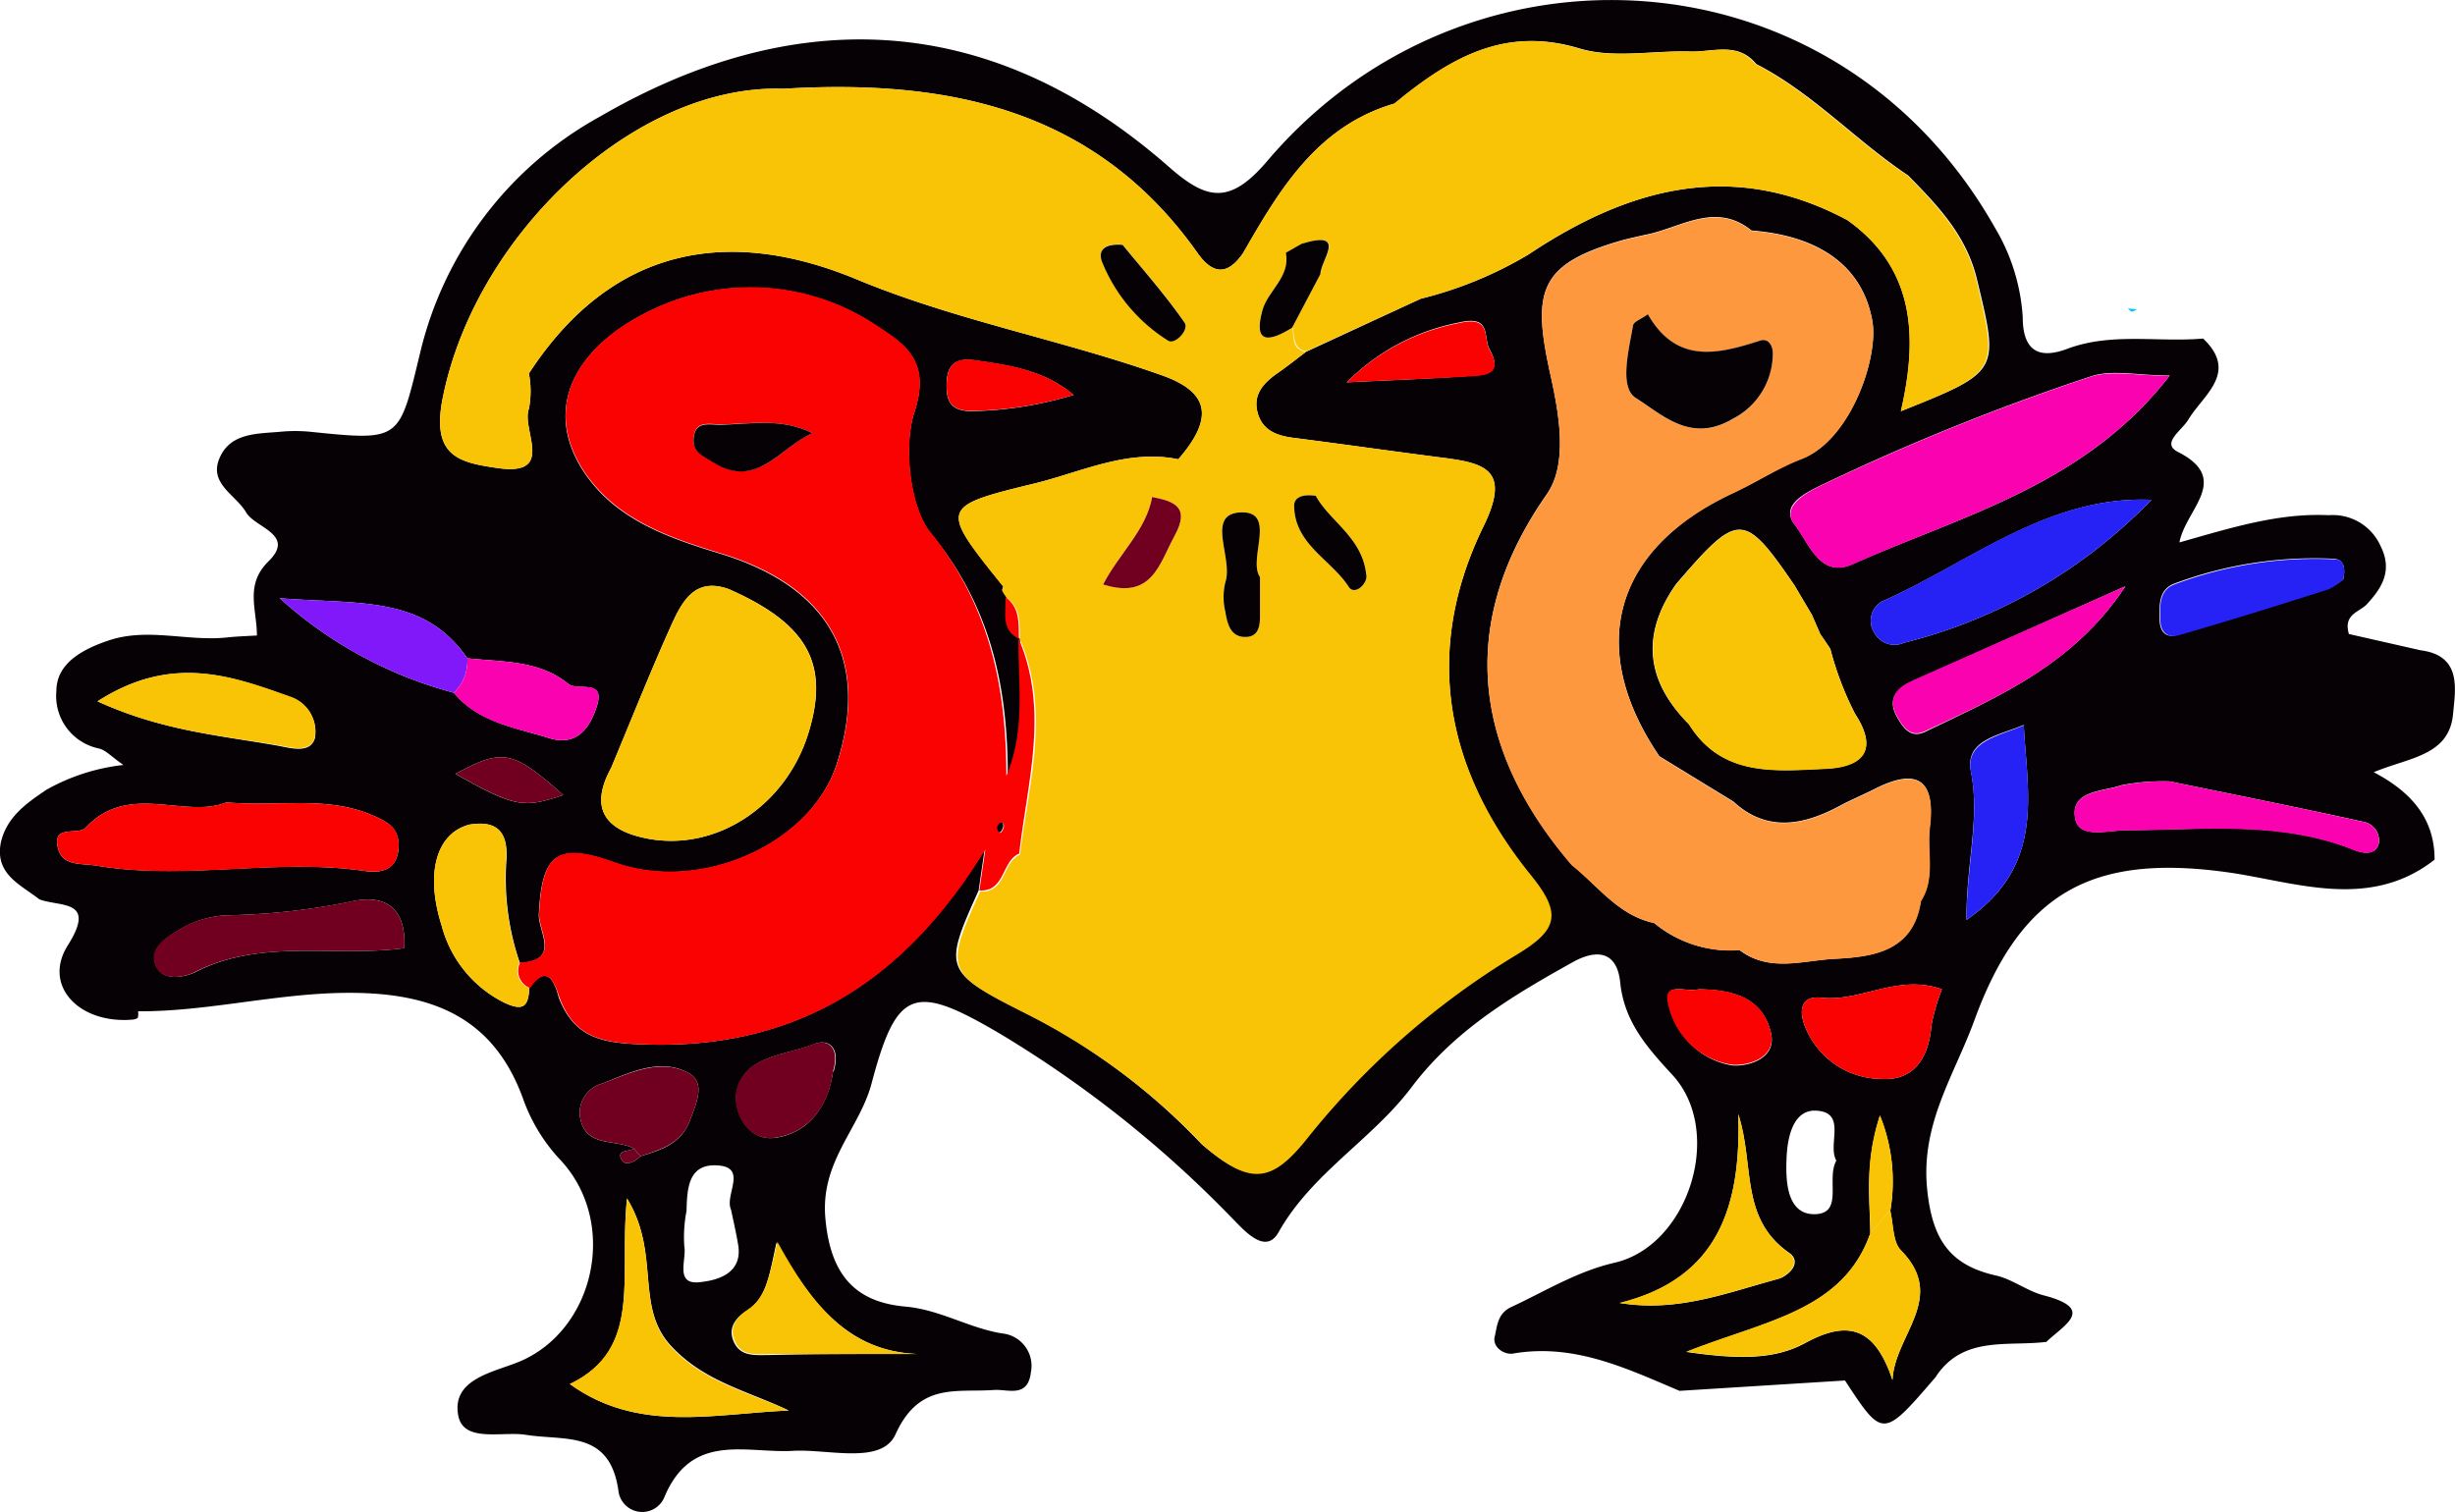 <svg xmlns="http://www.w3.org/2000/svg" width="165.89" height="102.22" viewBox="0 0 165.89 102.22">
  <defs>
    <style>
      .cls-1 {
        fill: #050105;
      }

      .cls-2 {
        fill: #03c6fd;
      }

      .cls-3 {
        fill: #fa0102;
      }

      .cls-4 {
        fill: #fb02b1;
      }

      .cls-5 {
        fill: #2622f6;
      }

      .cls-6 {
        fill: #fac406;
      }

      .cls-7 {
        fill: #710020;
      }

      .cls-8 {
        fill: #8018fa;
      }

      .cls-9 {
        fill: #fd983f;
      }
    </style>
  </defs>
  <g id="Layer_2" data-name="Layer 2">
    <g id="Layer_1-2" data-name="Layer 1">
      <g>
        <path class="cls-1" d="M113.49,94c-3.59-1.52-7.13-3.23-11.25-2.52-.58.1-1.41-.42-1.24-1.14s.19-1.57,1.11-2c2.3-1.07,4.46-2.42,7-3,5-1.16,7.43-8.87,3.9-12.69-1.72-1.87-3.26-3.6-3.53-6.26-.21-2.07-1.55-2.28-3.19-1.37-4.06,2.26-8,4.6-10.9,8.45-2.67,3.55-6.74,5.8-9,9.82-.89,1.56-2.32-.14-3.22-1.05A76.7,76.7,0,0,0,67.6,69.88c-5.82-3.43-7-3.11-8.71,3.36-.82,3.06-3.45,5.24-3.12,9.07s2,5.71,5.46,6c2.32.22,4.25,1.45,6.49,1.81a2.2,2.2,0,0,1,1.94,2.62c-.2,1.76-1.55,1.14-2.47,1.2-2.58.19-5.07-.55-6.68,3-.93,2.05-4.45,1-6.84,1.11-3.21.21-6.94-1.34-8.8,3.19a1.62,1.62,0,0,1-3.07-.4c-.55-4.21-3.59-3.44-6.28-3.87-1.59-.25-4.23.57-4.56-1.33-.44-2.46,2.42-2.9,4.15-3.62,5.08-2.14,6.71-9.39,2.76-13.62a11.82,11.82,0,0,1-2.56-4.24c-2-5.39-6.07-7.06-11.69-7.06-5.15,0-10.09,1.43-15.15,1.23.39,0,1-.53.85.43,0,.07-.23.14-.36.15-3.59.31-6.09-2.27-4.39-5,2-3.16-.5-2.59-1.91-3.13-1.28-1-3-1.69-2.61-3.8.38-1.75,1.72-2.68,3.08-3.6a13.66,13.66,0,0,1,5.21-1.68c-.81-.56-1.19-1-1.64-1.11a3.62,3.62,0,0,1-2.89-3.89c0-1.89,1.81-2.84,3.55-3.42,2.64-.88,5.34.09,8-.2.65-.07,1.31-.09,2-.13,0-1.79-.83-3.41.77-5,1.88-1.83-.89-2.27-1.5-3.32-.7-1.2-2.53-1.93-1.8-3.66s2.55-1.65,4.12-1.79a10.49,10.49,0,0,1,2,0c6.22.64,6,.6,7.47-5.46A24.73,24.73,0,0,1,40.54,7.88C53.05.62,66.4.22,79,11.29c2.54,2.23,4.1,2.58,6.65-.43,13.44-15.8,38.46-14.42,49.17,4.56a13.4,13.4,0,0,1,1.86,6c0,2.59,1.39,2.76,3,2.16,3-1.13,6.13-.43,9.19-.7,2.42,2.31,0,3.81-1,5.48-.44.74-1.86,1.59-.71,2.18,3.66,1.85.52,3.88.11,6.12,3.53-1,6.69-2,10.08-1.84a3.54,3.54,0,0,1,3.51,2.08c.82,1.64.13,2.8-.94,3.95-.5.53-1.59.65-1.2,2l4.85,1.1c2.81.36,2.34,2.65,2.19,4.3-.26,2.85-3,2.94-5.36,3.94,2.49,1.31,4.12,3.1,4.11,5.91-4.47,3.51-9.57,1.45-14.09.84-9-1.23-13.84,1.34-17,10-1.37,3.75-3.63,7-3.2,11.4.33,3.3,1.43,5.14,4.63,5.86,1.13.25,2.13,1.06,3.26,1.35,3.54.92,1.35,2,.17,3.14-2.65.33-5.66-.45-7.5,2.4-3.55,4.12-3.55,4.12-6.11.21ZM46.39,81.84a9.27,9.27,0,0,0-.15,2.39c.17.88-.66,2.59,1,2.43,1.13-.11,3-.53,2.63-2.58-.13-.78-.31-1.55-.47-2.32-.47-1,1.2-2.92-1-3C46.48,78.68,46.43,80.4,46.39,81.84Zm-3.11-3.7c1.4-.42,2.75-.83,3.35-2.44.43-1.16,1.1-2.56-.15-3.21-1.9-1-3.92,0-5.75.73a2.07,2.07,0,0,0-1.56,2.08c.24,2.35,2.4,1.62,3.67,2.33-.33.22-1.22.06-.83.76C42.27,78.85,42.9,78.51,43.28,78.14ZM31.72,55.73c-2.25.59-3,3.3-1.87,6.85a8.11,8.11,0,0,0,4.26,5.2c1.34.62,1.59.14,1.66-1,1.37-2,1.86.19,2,.68,1,2.54,2.71,3,5.28,3.11,10.26.49,17.78-3.85,23.48-13.15l-.4,2.76c-2.38,5.26-2.35,5.49,2.9,8.15a43,43,0,0,1,12.17,9c3.17,2.71,4.6,2.61,7.06-.49a53.36,53.36,0,0,1,14.12-12.38c2.72-1.65,3.13-2.71,1-5.34C97.64,52,96.14,44,100.23,35.6c1.88-3.84.15-4.3-2.78-4.67-3.35-.43-6.7-.91-10.06-1.34-1.14-.15-2.11-.51-2.42-1.74s.45-2,1.38-2.65c.65-.45,1.27-.95,1.9-1.42L96,20.19a26.61,26.61,0,0,0,7.3-3c6.79-4.53,13.83-6.44,21.54-2.31,4.52,3.22,4.79,7.81,3.61,12.91,6.71-2.68,6.64-2.67,5.15-8.87-.71-3-2.63-5-4.67-7.07-3.53-2.35-6.43-5.56-10.25-7.52-1.24-1.52-2.92-.81-4.43-.85-2.52-.08-5.22.49-7.53-.21-4.77-1.44-8.31.43-11.78,3.16L94.22,7C89,8.53,86.47,12.8,84,17.1c-1,1.46-2,1.53-3.08,0C74,7.31,64,5.34,52.93,6c-10-.34-20.77,9.82-23,20.83-.82,4,1.06,4.42,3.67,4.8,4,.59,1.6-2.6,2.14-4a6.43,6.43,0,0,0,0-2.39c5.57-8.55,13.44-10,22.22-6.33,6.7,2.77,13.78,4.05,20.54,6.45,3.2,1.13,3.57,2.86,1.12,5.68-3.43-.7-6.51.85-9.69,1.63-6.45,1.57-6.44,1.63-2.14,6.94,0,.1-.09.21-.06.28a3,3,0,0,0,.28.44c.09,1-.35,2.19.91,2.83l0,0c0,3.09.49,6.23-.82,9.31,0-6.06-1.15-11.51-5.22-16.44-1.41-1.71-1.85-5.89-1.1-8.16,1.08-3.29-.45-4.47-2.36-5.71a15.35,15.35,0,0,0-14.93-1.41c-5.46,2.42-8,6.71-5,11.2,2.12,3.16,5.63,4.39,9.14,5.46,7.42,2.25,10.17,7.2,7.91,14.22-1.74,5.43-9.18,8.75-15,6.68-3.89-1.39-4.93-.63-5.13,3.48-.06,1.16,1.51,3.14-1.28,3.29a17.52,17.52,0,0,1-.91-6.92C34.35,56.26,33.62,55.42,31.72,55.73Zm89.54-16.17c-3.43-5-3.78-5-8-.09-2.4,3.41-2.05,6.56.87,9.48,2.22,3.57,5.85,3.15,9.21,3,2.18-.09,3.79-1,2-3.73a21.35,21.35,0,0,1-1.66-4.37l-.68-1-.56-1.29ZM31.58,44.49c-2.95-4.29-7.38-3.63-12.68-4.06a28.4,28.4,0,0,0,11.77,6.39c1.66,2,4.15,2.35,6.43,3.06,1.76.55,2.69-.52,3.2-2.06.69-2-1.25-1.08-1.9-1.6C36.41,44.6,33.94,44.75,31.58,44.49Zm94.8,38.88c-1.85,5.22-7,5.86-12.43,8,3.65.54,6,.49,8-.58,3-1.66,4.77-1,5.93,2.49.14-3.07,3.73-5.55.57-8.77-.56-.57-.5-1.76-.72-2.67a11.83,11.83,0,0,0-.7-6.43C126,78.66,126.35,81,126.38,83.37ZM41.3,51.89c-1.54,2.81-.33,4.26,2.47,4.79,4.64.88,9.33-2.22,10.85-7.11,1.45-4.67,0-7.39-5.36-9.75-2.3-.84-3.16.82-3.88,2.39C43.94,45.4,42.65,48.66,41.3,51.89Zm70.47,10.49a8.08,8.08,0,0,0,5.77,1.83c2,1.52,4.27.7,6.38.59,2.57-.13,5.35-.46,5.86-3.9,1-1.56.4-3.32.61-5,.4-3.12-.76-4.07-3.68-2.6-.8.41-1.63.75-2.43,1.18-2.36,1.26-4.86,1.81-7.15-.31l-5-3.06c-5-7.36-3.06-14.06,5-17.81,1.55-.72,3-1.68,4.59-2.29,3.32-1.26,5.23-6.82,4.8-9.31-.63-3.62-3.47-5.76-8.16-6.12-2.48-2-4.81-.15-7.2.29-.52.12-1,.22-1.56.37-5.61,1.61-6.08,3.41-4.85,9,.53,2.42,1.27,6-.22,8.15-7,10-3.82,18.67,1.68,25.06C108,59.88,109.35,61.87,111.77,62.38Zm34.83-37c-2.15,0-3.91-.43-5.35.07a155.4,155.4,0,0,0-18.33,7.41c-1,.5-2.64,1.32-1.65,2.59s1.71,3.66,3.92,2.67C132.63,34.82,140.87,32.79,146.6,25.4ZM15.3,54.23c-2.84,1.14-6.61-1.4-9.5,1.7-.52.56-2.24-.24-1.9,1.33.28,1.32,1.6,1.07,2.65,1.25,6,1,12.05-.52,18.06.35,1.09.16,2.19,0,2.32-1.51C27,56,26.3,55.59,25.17,55.1,22.05,53.76,18.82,54.54,15.3,54.23ZM145.38,33.78c-7-.29-12.28,4.25-18.23,6.88a1.5,1.5,0,0,0-.49,2.12,1.55,1.55,0,0,0,2,.66A35.08,35.08,0,0,0,145.38,33.78ZM42.37,81c-.57,5.27,1.11,10.19-3.86,12.54,4.63,3.34,9.74,2,14.79,1.79C50.53,94,47.63,93.4,45.38,91,42.86,88.32,44.67,84.75,42.37,81ZM143.62,39.62,129.33,46c-1.09.48-1.87,1.18-1.14,2.47.39.67.87,1.46,1.88,1C135,47.09,140.12,44.93,143.62,39.62Zm3,13.19a14.54,14.54,0,0,0-3.27.26c-1.27.44-3.53.35-3.11,2.3.29,1.33,2.21.74,3.51.73,5.15,0,10.37-.69,15.36,1.35.55.22,1.43.38,1.64-.47a1.3,1.3,0,0,0-1.09-1.45C155.16,54.54,150.66,53.64,146.61,52.81ZM6.59,47.4c4.38,2,8.34,2.31,12.19,3,.81.14,2.18.58,2.5-.51a2.47,2.47,0,0,0-1.68-2.78C15.64,45.67,11.59,44.19,6.59,47.4ZM27.32,64.08c.15-2.84-1.41-3.69-3.72-3.12a45.53,45.53,0,0,1-8.3.9,6.85,6.85,0,0,0-3,.87c-.83.51-2.13,1.21-1.83,2.32.36,1.36,2,1,2.73.65C17.68,63.39,22.58,64.72,27.32,64.08ZM117.46,75.3c.19,6.14-1.29,11.1-8,12.76,3.91.65,7.27-.7,10.68-1.62.71-.19,1.67-1.12.77-1.76C117.54,82.34,118.58,78.76,117.46,75.3Zm40.89-36.17c.17-.92-.07-1.36-.71-1.37a27,27,0,0,0-10.79,1.71c-1,.44-.94,1.46-.92,2.42s.56,1.24,1.26,1c3.39-1,6.75-2,10.11-3.1A3.81,3.81,0,0,0,158.35,39.13ZM131.22,66.86c-3-1.06-5.48.87-8.14.57-1.4-.16-1.51.86-1.15,1.84a5.59,5.59,0,0,0,5.22,3.65c2.21.13,3.19-1.47,3.36-3.61A13.08,13.08,0,0,1,131.22,66.86Zm1.66-4.69c5.34-3.67,4.11-8.5,3.87-13.18-1.64.72-4,1-3.57,3.15C133.81,55.33,132.85,58.37,132.88,62.17ZM62,91.51c-4.61-.18-7.07-3.27-9.54-7.51-.51,2.43-.73,3.78-2,4.58-.7.46-1.26,1.09-.92,2,.43,1.13,1.45,1,2.39,1C55.28,91.5,58.62,91.51,62,91.51Zm-5.67-19.1c.5-1.65-.38-2.23-1.33-1.84-1.89.77-4.62.75-5.19,3.09-.32,1.29.62,3.53,2.62,3.23C54.83,76.52,56,74.53,56.29,72.41Zm58.47-5.55c-.86.23-2.46-.57-2,1A5.21,5.21,0,0,0,117,72c1,.12,3.09-.4,2.67-2.18C119.09,67.31,116.88,66.89,114.76,66.86ZM91,25.84c3.43-.17,5.82-.25,8.21-.43,1-.07,2.41-.05,1.45-1.79-.46-.84.17-2.36-2.09-1.82A14.57,14.57,0,0,0,91,25.84Zm-18.46.85c-2-1.69-4.36-2-6.71-2.34-1.06-.14-1.79.13-1.86,1.44s.25,2,1.71,2A25.39,25.39,0,0,0,72.55,26.69Zm51.54,51.74c-.62-1.11.79-3.32-1.45-3.37-1.55,0-1.87,2-1.91,3.28-.06,1.43,0,3.78,1.94,3.72S123.38,79.68,124.09,78.43ZM30.77,52.3c4,2.25,4.58,2.35,7.29,1.43C34.62,50.69,34,50.57,30.77,52.3Z"/>
        <path class="cls-2" d="M144.39,20.9c-.11.06-.22.17-.33.16s-.19-.14-.28-.21Z"/>
        <path class="cls-3" d="M68.82,43.13c2.09,4.85.6,9.7.05,14.56-1.21.5-.93,2.59-2.69,2.49l.4-2.76c-5.7,9.3-13.22,13.64-23.48,13.15-2.57-.12-4.32-.57-5.28-3.11-.19-.49-.68-2.64-2-.68a1.25,1.25,0,0,1-.67-1.73c2.79-.15,1.22-2.13,1.28-3.29.2-4.11,1.24-4.87,5.13-3.48,5.79,2.07,13.23-1.25,15-6.68,2.26-7-.49-12-7.91-14.22-3.51-1.07-7-2.3-9.14-5.46-3-4.49-.5-8.78,5-11.2a15.35,15.35,0,0,1,14.93,1.41c1.91,1.24,3.44,2.42,2.36,5.71-.75,2.27-.31,6.45,1.1,8.16C66.85,40.93,68,46.38,68,52.44,69.31,49.36,68.79,46.22,68.82,43.13ZM54.91,29.28c-2.07-1.05-4.17-.62-6.23-.6-.76,0-1.73-.29-1.81.94-.07.94.64,1.17,1.37,1.63C51.18,33.1,52.73,30.18,54.91,29.28ZM67.53,55.6c0,.11-.14.24-.12.34.06.44.22.46.39.06a.54.54,0,0,0,0-.37S67.61,55.61,67.53,55.6Z"/>
        <path class="cls-4" d="M146.6,25.4c-5.73,7.39-14,9.42-21.41,12.74-2.21,1-3-1.49-3.92-2.67s.63-2.09,1.65-2.59a155.4,155.4,0,0,1,18.33-7.41C142.69,25,144.45,25.4,146.6,25.4Z"/>
        <path class="cls-3" d="M15.3,54.23c3.52.31,6.75-.47,9.87.87,1.13.49,1.87.9,1.76,2.25C26.8,58.9,25.7,59,24.61,58.86c-6-.87-12,.68-18.06-.35-1-.18-2.37.07-2.65-1.25-.34-1.57,1.38-.77,1.9-1.33C8.69,52.83,12.46,55.37,15.3,54.23Z"/>
        <path class="cls-5" d="M145.38,33.78a35.08,35.08,0,0,1-16.72,9.66,1.55,1.55,0,0,1-2-.66,1.5,1.5,0,0,1,.49-2.12C133.1,38,138.33,33.49,145.38,33.78Z"/>
        <path class="cls-6" d="M42.37,81c2.3,3.8.49,7.37,3,10.06,2.25,2.39,5.15,3,7.92,4.27-5,.2-10.16,1.55-14.79-1.79C43.48,91.14,41.8,86.22,42.37,81Z"/>
        <path class="cls-6" d="M127.73,81.82c.22.91.16,2.1.72,2.67,3.16,3.22-.43,5.7-.57,8.77-1.16-3.44-2.88-4.15-5.93-2.49-2,1.07-4.35,1.12-8,.58,5.38-2.12,10.58-2.76,12.43-8Z"/>
        <path class="cls-4" d="M143.62,39.62c-3.5,5.31-8.58,7.47-13.55,9.8-1,.47-1.49-.32-1.88-1-.73-1.29.05-2,1.14-2.47Z"/>
        <path class="cls-4" d="M146.61,52.81c4,.83,8.55,1.73,13,2.72A1.3,1.3,0,0,1,160.74,57c-.21.85-1.09.69-1.64.47-5-2-10.21-1.37-15.36-1.35-1.3,0-3.22.6-3.51-.73-.42-1.95,1.84-1.86,3.11-2.3A14.54,14.54,0,0,1,146.61,52.81Z"/>
        <path class="cls-6" d="M6.59,47.4c5-3.21,9.05-1.73,13-.33a2.47,2.47,0,0,1,1.68,2.78c-.32,1.09-1.69.65-2.5.51C14.93,49.71,11,49.41,6.59,47.4Z"/>
        <path class="cls-7" d="M27.32,64.08c-4.74.64-9.64-.69-14.16,1.62-.71.36-2.37.71-2.73-.65-.3-1.11,1-1.81,1.83-2.32a6.85,6.85,0,0,1,3-.87,45.53,45.53,0,0,0,8.3-.9C25.91,60.39,27.47,61.24,27.32,64.08Z"/>
        <path class="cls-6" d="M117.46,75.3c1.12,3.46.08,7,3.41,9.38.9.64-.06,1.57-.77,1.76-3.41.92-6.77,2.27-10.68,1.62C116.17,86.4,117.65,81.44,117.46,75.3Z"/>
        <path class="cls-5" d="M158.35,39.13a3.81,3.81,0,0,1-1,.7c-3.36,1.07-6.72,2.12-10.11,3.1-.7.2-1.24-.13-1.26-1s-.13-2,.92-2.42a27,27,0,0,1,10.79-1.71C158.28,37.77,158.52,38.21,158.35,39.13Z"/>
        <path class="cls-3" d="M131.22,66.86a13.08,13.08,0,0,0-.71,2.45c-.17,2.14-1.15,3.74-3.36,3.61a5.59,5.59,0,0,1-5.22-3.65c-.36-1-.25-2,1.15-1.84C125.74,67.73,128.18,65.8,131.22,66.86Z"/>
        <path class="cls-5" d="M132.88,62.17c0-3.8.93-6.84.3-10-.41-2.1,1.93-2.43,3.57-3.15C137,53.67,138.22,58.5,132.88,62.17Z"/>
        <path class="cls-8" d="M30.67,46.82A28.4,28.4,0,0,1,18.9,40.43c5.3.43,9.73-.23,12.68,4.06A3,3,0,0,1,30.67,46.82Z"/>
        <path class="cls-6" d="M62,91.51c-3.34,0-6.68,0-10,0-.94,0-2,.18-2.39-1-.34-.9.22-1.53.92-2,1.22-.8,1.44-2.15,2-4.58C54.89,88.24,57.35,91.33,62,91.51Z"/>
        <path class="cls-4" d="M30.67,46.82a3,3,0,0,0,.91-2.33c2.36.26,4.83.11,6.82,1.73.65.52,2.59-.44,1.9,1.6-.51,1.54-1.44,2.61-3.2,2.06C34.82,49.17,32.33,48.86,30.67,46.82Z"/>
        <path class="cls-6" d="M49.26,39.82c-2.3-.84-3.16.82-3.88,2.39-1.44,3.19-2.73,6.45-4.08,9.68-1.54,2.81-.33,4.26,2.47,4.79,4.64.88,9.33-2.22,10.85-7.11C56.07,44.9,54.57,42.18,49.26,39.82Z"/>
        <path class="cls-7" d="M42.84,77.63c-1.27-.71-3.43,0-3.67-2.33a2.07,2.07,0,0,1,1.56-2.08c1.83-.7,3.85-1.7,5.75-.73,1.25.65.58,2.05.15,3.21-.6,1.61-2,2-3.35,2.44Z"/>
        <path class="cls-7" d="M56.29,72.41c-.25,2.12-1.46,4.11-3.9,4.48-2,.3-2.94-1.94-2.62-3.23.57-2.34,3.3-2.32,5.19-3.09C55.91,70.18,56.79,70.76,56.29,72.41Z"/>
        <path class="cls-3" d="M114.76,66.86c2.12,0,4.33.45,4.9,2.91.42,1.78-1.66,2.3-2.67,2.18a5.21,5.21,0,0,1-4.27-4.07C112.3,66.29,113.9,67.09,114.76,66.86Z"/>
        <path class="cls-3" d="M91,25.84a14.57,14.57,0,0,1,7.57-4c2.26-.54,1.63,1,2.09,1.82,1,1.74-.44,1.72-1.45,1.79C96.83,25.59,94.44,25.67,91,25.84Z"/>
        <path class="cls-6" d="M133.55,18.93c-.71-3-2.63-5-4.67-7.08-3.53-2.34-6.43-5.55-10.25-7.51-1.24-1.52-2.92-.81-4.43-.85-2.52-.08-5.22.49-7.53-.21-4.77-1.44-8.31.43-11.78,3.17L94.22,7C89,8.53,86.47,12.8,84,17.1c-1,1.46-2,1.53-3.08,0C74,7.31,64,5.34,52.93,6c-10-.34-20.77,9.82-23,20.83-.82,4,1.06,4.42,3.67,4.8,4,.59,1.6-2.6,2.14-4a6.43,6.43,0,0,0,0-2.39c5.57-8.55,13.44-10,22.22-6.33,6.7,2.77,13.78,4.05,20.54,6.45,3.2,1.13,3.57,2.86,1.12,5.68l-1.69,2.52,1.69-2.52c-3.43-.7-6.51.85-9.69,1.63-6.45,1.57-6.44,1.63-2.13,7,0,.09-.1.2-.07.27a3,3,0,0,0,.28.44c1,.72.88,1.8.91,2.83l0,0c2.09,4.85.6,9.7,0,14.56h0c-1.21.5-.93,2.59-2.69,2.49-2.38,5.26-2.35,5.49,2.9,8.15a42.84,42.84,0,0,1,12.17,9c3.17,2.7,4.6,2.6,7.06-.5a53.36,53.36,0,0,1,14.12-12.38c2.72-1.65,3.13-2.71,1-5.34C97.64,52,96.14,44,100.23,35.6c1.88-3.84.15-4.3-2.78-4.67-3.35-.43-6.7-.91-10.06-1.34-1.14-.15-2.11-.51-2.42-1.74s.45-2,1.38-2.65c.65-.45,1.27-.95,1.9-1.42-1-.17-.77-1-.94-1.63-1.46.91-2.67,1.2-2-1.2.38-1.32,1.89-2.23,1.58-3.87a5.2,5.2,0,0,1-1.85.33,5.2,5.2,0,0,0,1.85-.33L88,16.49h0c3.14-1,1.25,1.1,1.24,2l-1.91,3.62c.17.63,0,1.46.94,1.63L96,20.19a26.68,26.68,0,0,0,7.29-3c6.79-4.53,13.83-6.44,21.54-2.31,4.52,3.22,4.79,7.81,3.61,12.91C135.11,25.12,135,25.13,133.55,18.93ZM78.93,23a11.24,11.24,0,0,1-4.47-5.34c-.29-.8.22-1.23,1.4-1.13,1.31,1.61,2.86,3.35,4.18,5.25C80.38,22.29,79.39,23.33,78.93,23ZM77.86,33.59c1.49.29,2.57.68,1.52,2.6s-1.52,4.36-4.84,3.31C75.64,37.37,77.44,35.85,77.86,33.59Zm-6.61.8a5.23,5.23,0,0,0-.6.7A5.23,5.23,0,0,1,71.25,34.39Zm17.66-.88c.92,1.7,3.11,2.8,3.4,5.25a.85.85,0,0,1,0,.39c-.21.61-.88,1-1.18.5-1.19-1.83-3.62-2.85-3.68-5.41C87.41,33.65,87.94,33.37,88.91,33.51ZM85.14,39c0,1,0,1.64,0,2.3s.09,1.76-1,1.75c-1,0-1.21-.91-1.34-1.7a4.21,4.21,0,0,1,0-2c.55-1.63-1.39-4.64,1.06-4.72S84.3,37.81,85.14,39Z"/>
        <path class="cls-6" d="M35.1,65.05a17.52,17.52,0,0,1-.91-6.92c.16-1.87-.57-2.71-2.47-2.4-2.25.59-3,3.3-1.87,6.85a8.11,8.11,0,0,0,4.26,5.2c1.34.62,1.59.14,1.66-1A1.25,1.25,0,0,1,35.1,65.05Z"/>
        <path class="cls-3" d="M72.55,26.69a25.39,25.39,0,0,1-6.86,1.08c-1.46,0-1.79-.67-1.71-2s.8-1.58,1.86-1.44C68.19,24.66,70.54,25,72.55,26.69Z"/>
        <path class="cls-9" d="M126.71,53.33c-.8.41-1.63.75-2.43,1.18-2.36,1.26-4.86,1.81-7.15-.31l-5-3.06c-5-7.36-3.07-14.06,5-17.81,1.55-.72,3-1.68,4.59-2.29,3.32-1.26,5.23-6.82,4.8-9.31-.63-3.62-3.47-5.76-8.16-6.12-2.48-2-4.81-.15-7.2.29-.52.12-1,.22-1.56.37-5.61,1.61-6.08,3.41-4.85,9,.53,2.42,1.27,6-.22,8.15-7,10-3.82,18.67,1.68,25.06h0c1.78,1.42,3.17,3.4,5.59,3.91a8.08,8.08,0,0,0,5.77,1.83c2,1.52,4.27.7,6.38.59,2.57-.13,5.35-.46,5.86-3.9,1-1.56.4-3.32.61-5C130.79,52.81,129.63,51.86,126.71,53.33ZM110.35,22c0-.25.53-.41,1-.75,1.94,3.38,4.71,2.71,7.59,1.78.58-.19.9.4.85,1a4.94,4.94,0,0,1-2.7,4.28c-2.84,1.7-4.79-.3-6.55-1.4C109.4,26.18,110.06,23.68,110.35,22Z"/>
        <path class="cls-7" d="M30.77,52.3c3.23-1.73,3.85-1.61,7.29,1.43C35.35,54.65,34.81,54.55,30.77,52.3Z"/>
        <path class="cls-6" d="M127.73,81.82l-1.35,1.55c0-2.34-.43-4.71.65-8A11.83,11.83,0,0,1,127.73,81.82Z"/>
        <path class="cls-6" d="M125.34,48.24a21.35,21.35,0,0,1-1.66-4.37c-.22-.35-.45-.7-.68-1l-.56-1.29-1.18-2c-3.43-5-3.78-5-8-.08-2.39,3.4-2,6.55.88,9.47,2.22,3.57,5.85,3.15,9.21,3C125.52,51.88,127.13,51,125.34,48.24Z"/>
        <path class="cls-3" d="M67.94,40.35c1,.72.88,1.8.91,2.83C67.59,42.54,68,41.36,67.94,40.35Z"/>
        <path class="cls-7" d="M43.28,78.14c-.38.37-1,.71-1.27.25-.39-.7.5-.54.83-.76Z"/>
        <path class="cls-1" d="M75.86,16.55c1.31,1.61,2.86,3.35,4.18,5.25.34.49-.65,1.53-1.11,1.22a11.24,11.24,0,0,1-4.47-5.34C74.17,16.88,74.68,16.45,75.86,16.55Z"/>
        <path class="cls-1" d="M85.14,39c0,1,0,1.64,0,2.3s.09,1.76-1,1.75c-1,0-1.21-.91-1.34-1.7a4.21,4.21,0,0,1,0-2c.55-1.63-1.39-4.64,1.06-4.72S84.3,37.81,85.14,39Z"/>
        <path class="cls-1" d="M88.91,33.51c.92,1.7,3.11,2.8,3.4,5.25a.85.85,0,0,1,0,.39c-.21.61-.88,1-1.18.5-1.19-1.83-3.62-2.85-3.68-5.41C87.41,33.65,87.94,33.37,88.91,33.51Z"/>
        <path class="cls-1" d="M89.22,18.53l-1.91,3.62c-1.46.91-2.67,1.2-2-1.2.38-1.32,1.89-2.23,1.58-3.87l1.06-.6C91.12,15.5,89.23,17.59,89.22,18.53Z"/>
        <path class="cls-7" d="M77.86,33.59c1.49.29,2.57.68,1.52,2.6s-1.52,4.36-4.84,3.31c1.11-2.13,2.91-3.66,3.32-5.92Z"/>
        <path class="cls-1" d="M54.91,29.28c-2.18.9-3.73,3.82-6.67,2-.73-.46-1.44-.69-1.37-1.63.08-1.23,1.05-.94,1.81-.94C50.74,28.66,52.84,28.23,54.91,29.28Z"/>
        <path class="cls-1" d="M67.53,55.6c.08,0,.21,0,.23,0a.54.54,0,0,1,0,.37c-.17.4-.33.38-.39-.06C67.39,55.84,67.48,55.71,67.53,55.6Z"/>
        <path class="cls-1" d="M111.35,21.24c1.94,3.38,4.71,2.71,7.59,1.78.58-.19.9.4.85,1a4.94,4.94,0,0,1-2.7,4.28c-2.84,1.7-4.79-.3-6.55-1.4-1.14-.72-.48-3.22-.19-4.91C110.39,21.74,110.88,21.58,111.35,21.24Z"/>
      </g>
    </g>
  </g>
</svg>
